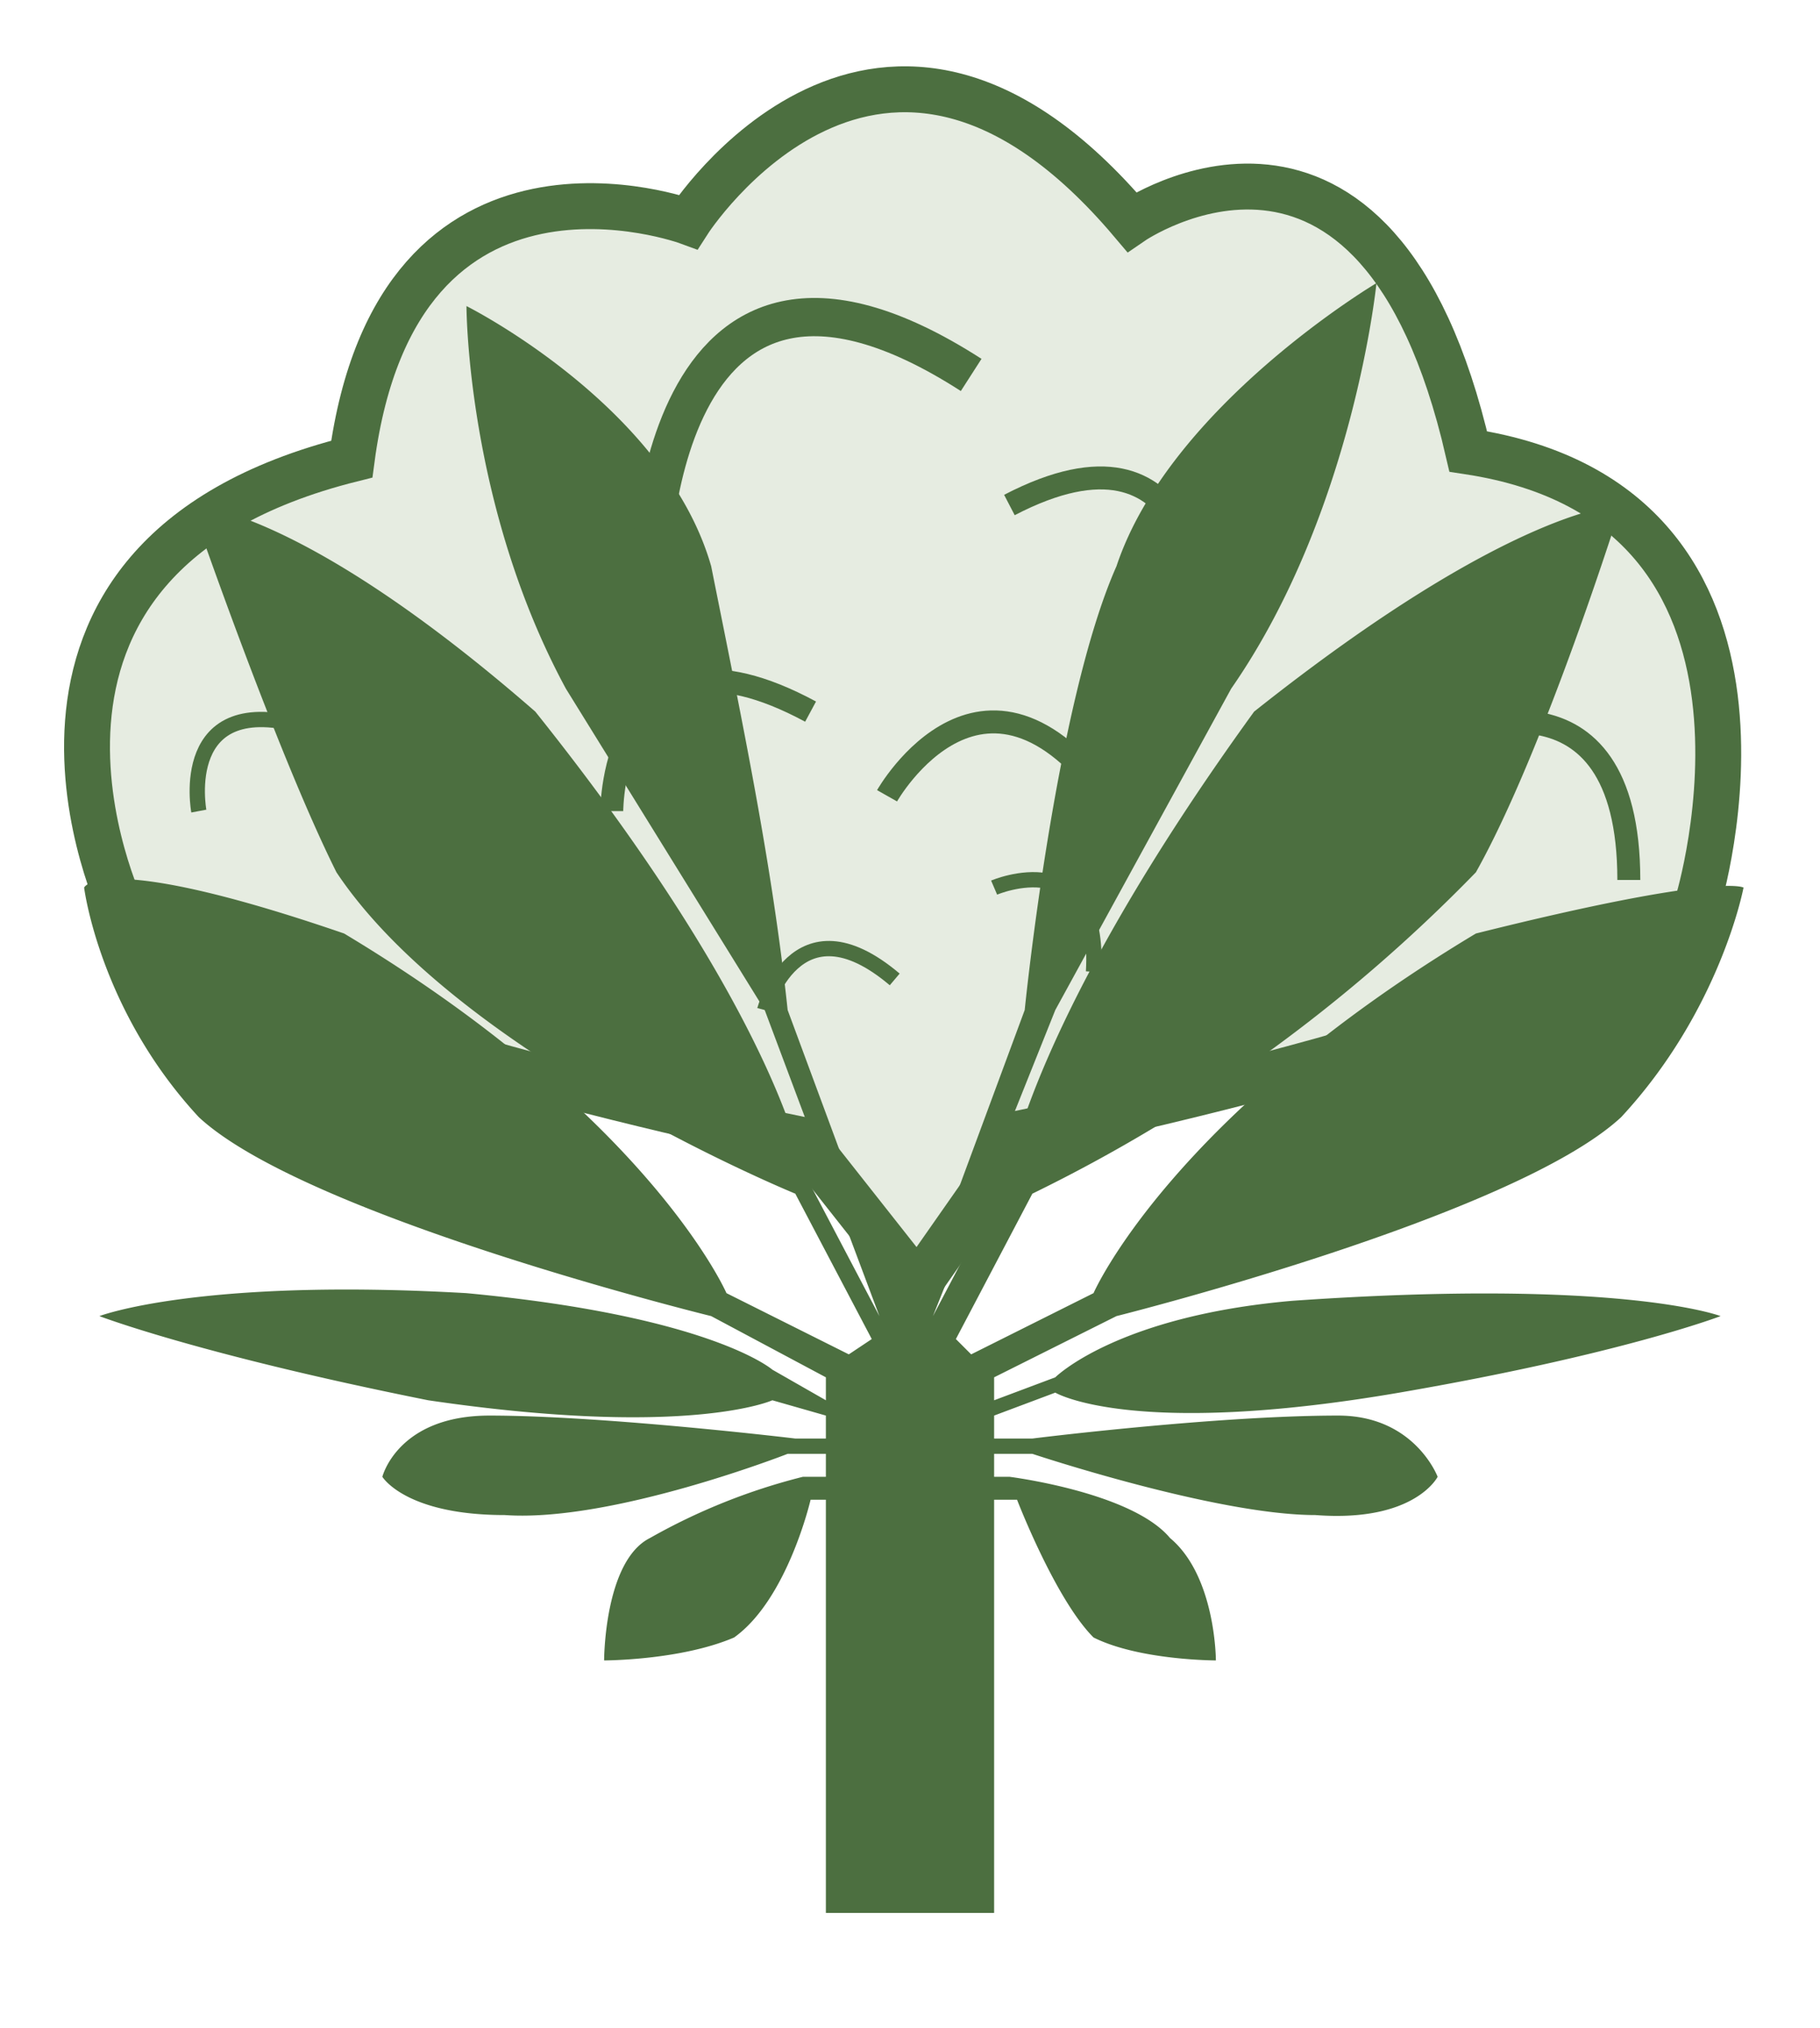 <svg xmlns="http://www.w3.org/2000/svg" viewBox="0 0 23.8 26.5"><defs/><path fill="#e6ece1" stroke="#4c6f40" stroke-width=".6" d="M12 16.8l1.4-2s7.4-1.5 8.8-3c0 0 1.6-5.2-3-5.9-1.2-5.2-4.4-3-4.4-3C11.5-1 9 2.9 9 2.9S5.2 1.5 4.6 6c-5.2 1.3-3 5.9-3 5.9 1.5 1.5 8.9 3 8.9 3z"/><path fill="#4c6f40" d="M10.8 25v-5.4h-.2s-.3 1.3-1 1.8c-.7.3-1.7.3-1.7.3s0-1.3.6-1.6a8 8 0 012-.8h.3V19h-.5s-2.3.9-3.7.8c-1.3 0-1.6-.5-1.6-.5s.2-.8 1.4-.8c1.5 0 4 .3 4 .3h.4v-.3l-.7-.2s-1.1.5-4.5 0c-3-.6-4.3-1.1-4.3-1.1s1.3-.5 4.8-.3c3.2.3 4 1 4 1l.7.4V18l-1.5-.8S4 15.9 2.6 14.6c-1.3-1.4-1.5-3-1.5-3s.2-.5 3.4.6c4 2.4 5 4.7 5 4.7l1.6.8.3-.2-1-1.9s-4.4-1.8-6-4.2c-.8-1.6-1.9-4.8-1.9-4.8s1.4 0 4.5 2.7c3.2 4 3.5 6 3.5 6l1 1.9-1.5-4L7.4 9C6.1 6.6 6.1 4 6.1 4s2.6 1.3 3.2 3.4c.4 2 .8 3.9 1 5.8l1 2.7.3.5h.6l.2-.5 1-2.7s.4-4 1.2-5.8c.7-2.1 3.4-3.7 3.4-3.7s-.3 3-1.9 5.3l-2.3 4.2-1.6 4 1-1.9s.3-2 3.2-6c3.4-2.7 4.8-2.7 4.8-2.7s-1 3.2-1.9 4.8a20.8 20.8 0 01-5.8 4.2l-1 1.9.2.2 1.6-.8s1-2.3 5-4.7c3.2-.8 3.5-.6 3.5-.6s-.3 1.6-1.6 3c-1.4 1.3-6.6 2.6-6.6 2.6L13 18v.3l.8-.3s.8-.8 3.1-1c4.3-.3 5.6.2 5.6.2s-1.3.5-4.2 1c-3.5.6-4.5 0-4.5 0l-.8.3v.3h.5s2.4-.3 4-.3c1 0 1.3.8 1.3.8s-.3.6-1.6.5c-1.3 0-3.7-.8-3.7-.8H13v.3h.2s1.6.2 2.1.8c.6.5.6 1.6.6 1.6s-1 0-1.6-.3c-.5-.5-1-1.8-1-1.8H13V25z"/><path fill="none" stroke="#4c6f40" stroke-width=".5" d="M8.5 7.6s0-5.4 4.2-2.7"/><path fill="none" stroke="#4c6f40" stroke-width=".3" d="M15.7 8s0-2.7-2.5-1.4m-5.2 4s0-2.7 2.6-1.3m1 1.1s1.3-2.3 3 .2"/><path fill="none" stroke="#4c6f40" stroke-width=".2" d="M10 13.2s.4-1.5 1.7-.4m1.3-1.2s1.4-.6 1.3 1.1M2.6 10.6S2.3 9 4 9.5"/><path fill="none" stroke="#4c6f40" stroke-width=".3" d="M19 9.6s2.3-1 2.3 1.9"/></svg>